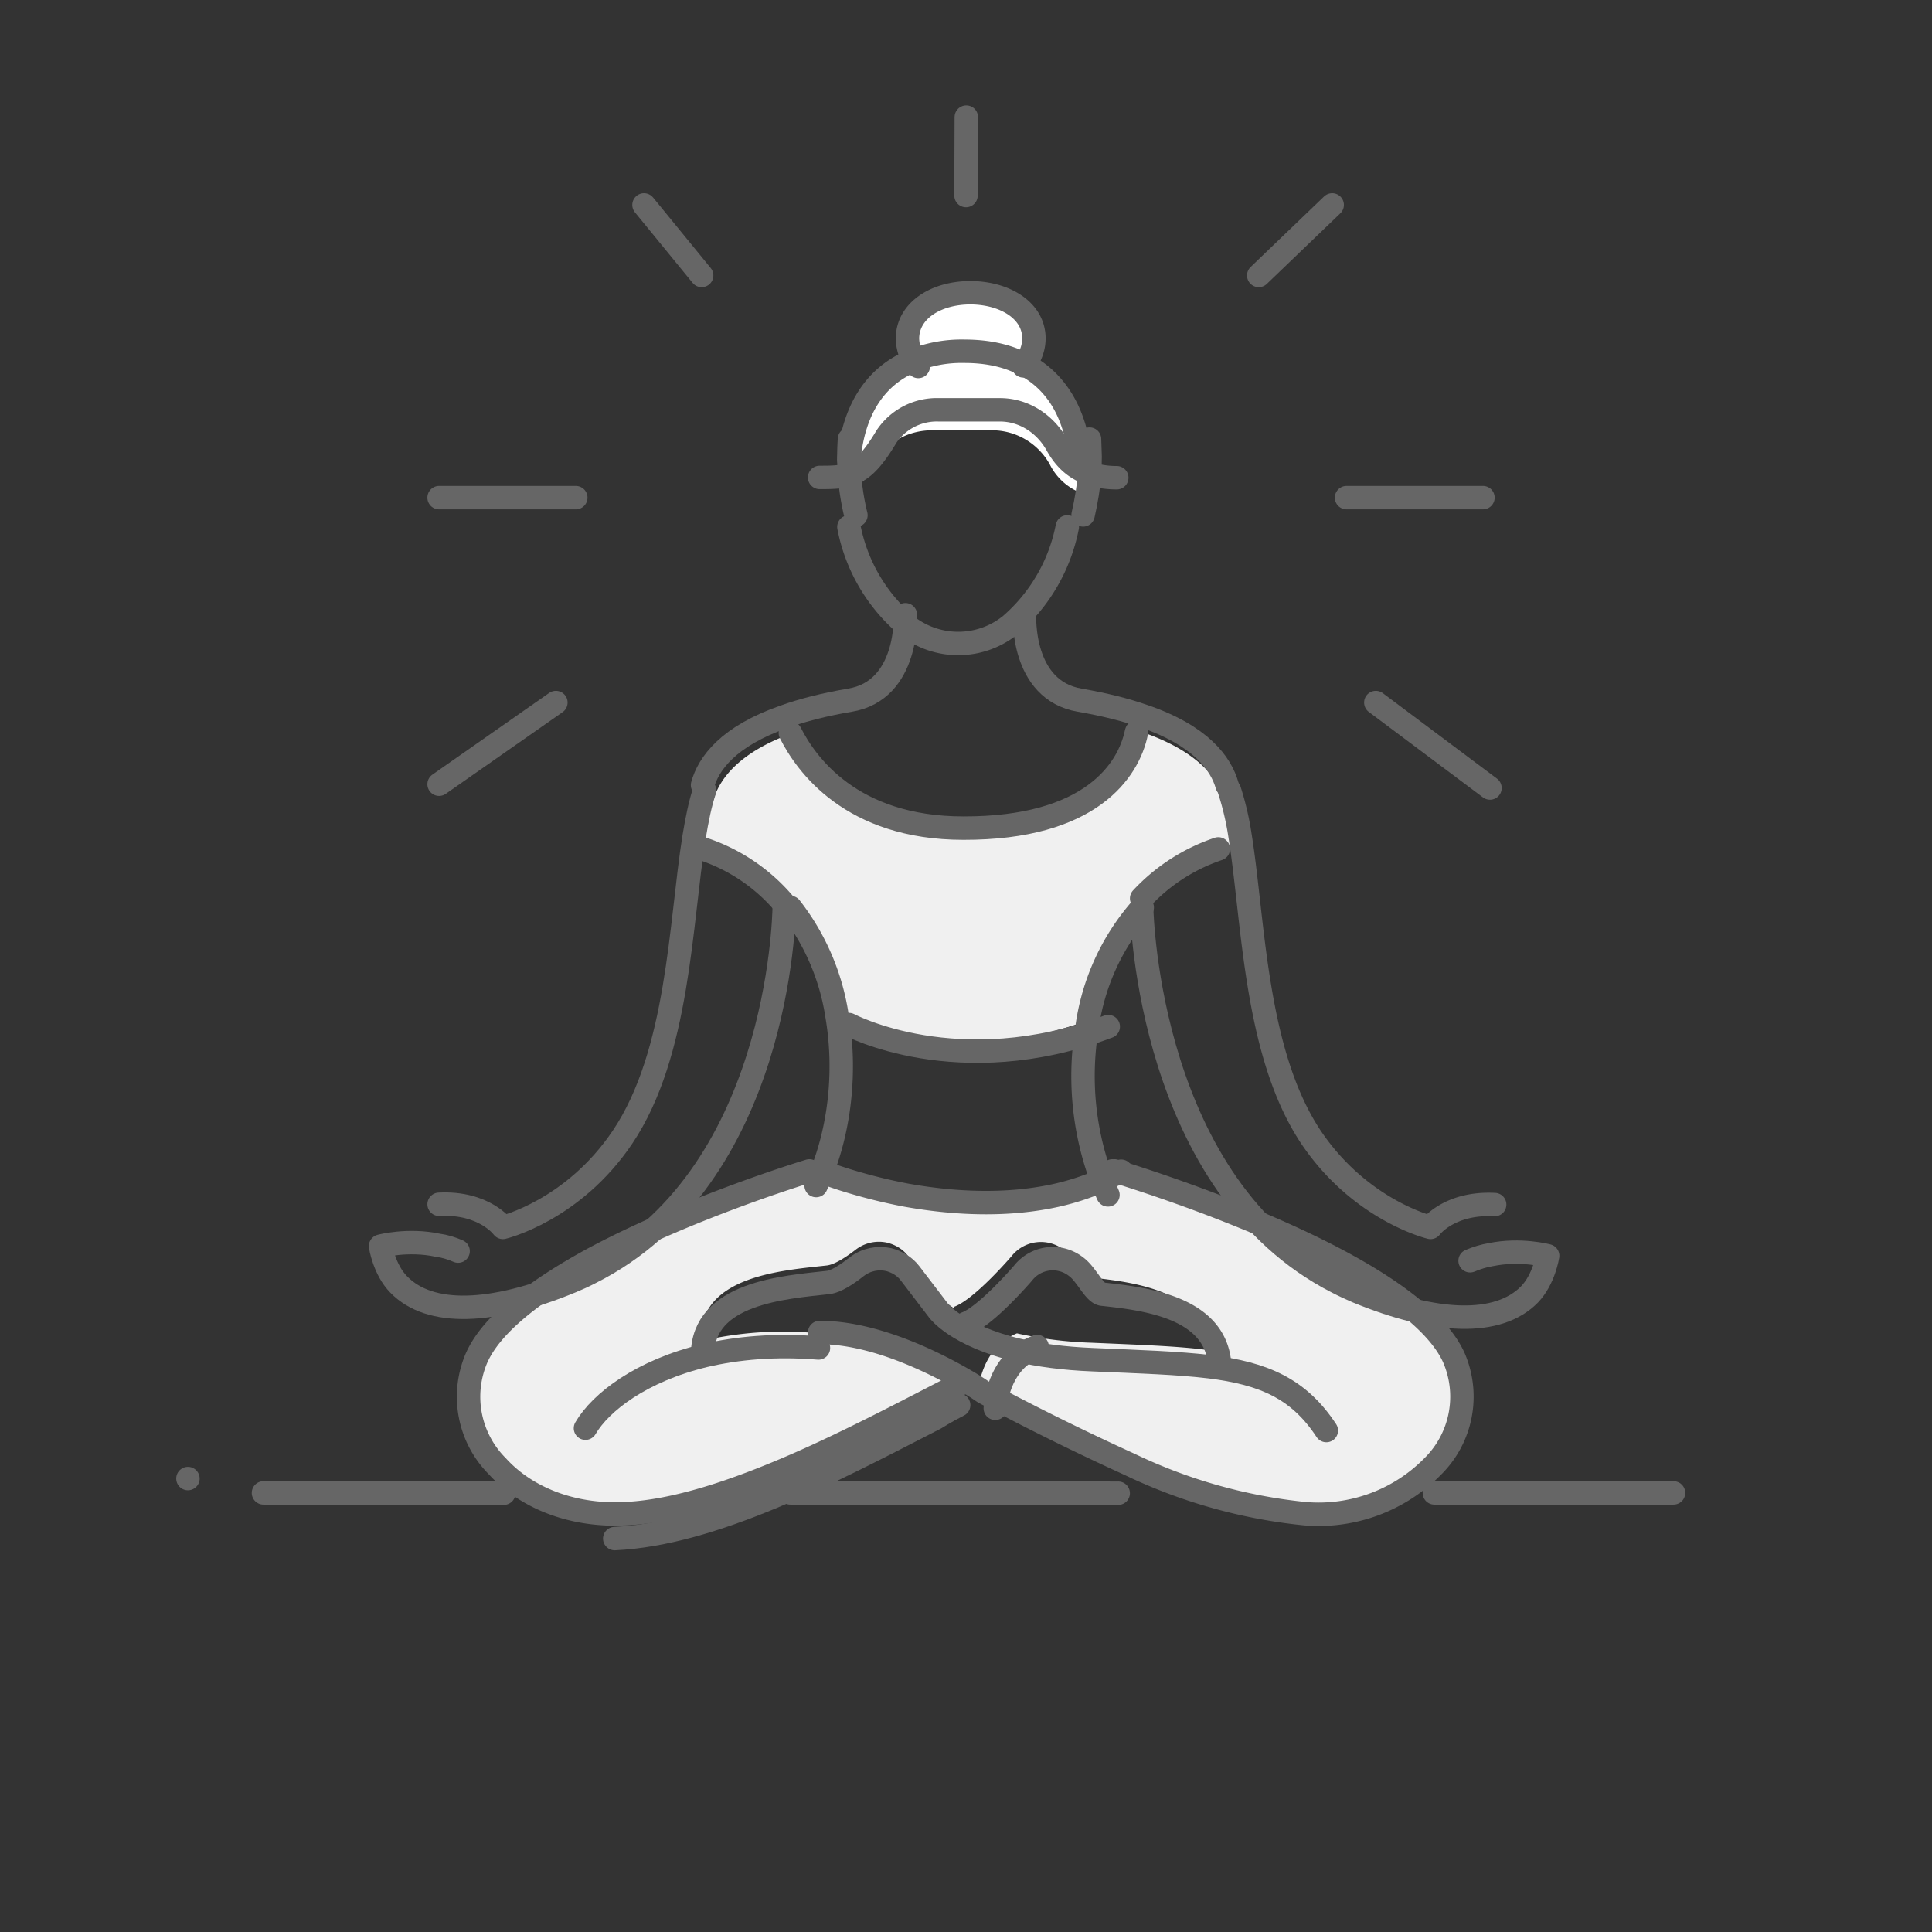 <svg xmlns="http://www.w3.org/2000/svg" xmlns:xlink="http://www.w3.org/1999/xlink" width="66" height="66" viewBox="0 0 66 66"><rect x="0" y="0" width="66" height="66" fill="#333333" stroke="none"/><defs><path id="a" d="M526.53 2015.42c-.52-1.18-2.06-2.3-3.86-3.28-3.23-1.74-7.3-2.98-7.74-3.12h-.01c-.84.46-1.74.74-2.63.9a13.7 13.7 0 0 1-4.68-.09c-1.75-.33-2.96-.83-2.96-.83s-4.15 1.25-7.47 3.05c-1.8.99-3.37 2.14-3.9 3.34a3.36 3.36 0 0 0 .71 3.7c.88.97 2.3 1.63 4.04 1.63v-.01c3.33-.16 7.23-2.18 10.97-4.12 0 0 .29-.19.77-.44-1.03-.6-3.06-1.61-4.91-1.61a12.2 12.2 0 0 0-3.89.27l-.03-.1c0-2.13 2.8-2.31 4.31-2.48.25-.03.62-.26.97-.53a1.3 1.3 0 0 1 1.08-.25c.28.07.55.22.73.47l.97 1.28s.16.21.57.48l.03-.04c.7-.26 1.95-1.72 1.95-1.72a1.28 1.28 0 0 1 1.81-.21c.35.26.62.9.89.93 1.46.16 3.91.44 4.01 2.45v.03c-1.07-.14-2.37-.18-3.97-.25a13.55 13.55 0 0 1-2.55-.32c-1.12.45-1.3 1.69-1.33 2l.07.04c1.64.86 3.33 1.73 4.98 2.46 2.08.91 4.12 1.58 5.98 1.68 1.9.09 3.44-.59 4.37-1.62a3.37 3.37 0 0 0 .72-3.69"/><path id="b" d="M503.89 1999.97v.01a8.03 8.03 0 0 1 1.61 3.74s3.72 1.99 8.83.08a7.85 7.85 0 0 1 1.88-4.13v-.01a6.3 6.3 0 0 1 2.63-1.69l.36-.06a9.84 9.84 0 0 0-.35-1.54c-.21-.74-.89-1.7-2.86-2.37-.27 1.29-1.56 3.26-5.92 3.26-3.83 0-5.38-2.2-5.9-3.25-1.93.67-2.6 1.61-2.81 2.35-.15.44-.26.99-.36 1.6a6.13 6.13 0 0 1 2.89 2.01"/><path id="c" d="M510.16 1979c1.19.01 2.16.62 2.16 1.56 0 .35-.14.68-.36.94l-.01.02a4.36 4.36 0 0 0-1.76-.32c-.68 0-1.29.11-1.81.34l-.01-.02a1.52 1.52 0 0 1-.37-.96c.01-.95.97-1.56 2.16-1.56"/><path id="d" d="M507.06 1984.61c-.4.68-.71 1.02-1.04 1.2a8.7 8.7 0 0 1-.02-.51l.02-.6c.15-1.67.89-2.83 2.14-3.36a4.46 4.46 0 0 1 1.81-.34c.67 0 1.26.11 1.77.32 1.28.53 2.04 1.7 2.18 3.39a5.74 5.74 0 0 1 .01 1.13 2 2 0 0 1-1.07-.98 2.26 2.26 0 0 0-1.93-1.16h-2.09c-.7 0-1.41.31-1.78.91"/><path id="e" d="M526 2020h8.17"/><path id="f" d="M504 2020l11.2.01"/><path id="g" d="M486 2020l8.21.01"/><path id="h" d="M501 1995.82c.2-.73.87-1.67 2.8-2.34.61-.22 1.35-.41 2.23-.56 2.03-.33 1.9-2.92 1.9-2.92"/><path id="i" d="M503.9 2000.01a6.18 6.18 0 0 0-2.89-2.01H501"/><path id="j" d="M504.88 2009.5c.78-1.67 1.05-3.79.72-5.76a7.95 7.95 0 0 0-1.6-3.74"/><path id="k" d="M516 1999.69a6.33 6.33 0 0 1 2.62-1.69"/><path id="l" d="M514.85 2009.82a10.09 10.09 0 0 1-.72-5.69 7.76 7.76 0 0 1 1.89-4.13"/><path id="m" d="M514.22 1984l.02.6-.01.53c-.04.49-.12.98-.23 1.46"/><path id="n" d="M513.46 1987a5.94 5.94 0 0 1-1.94 3.35 2.84 2.84 0 0 1-3.56.01A5.87 5.87 0 0 1 506 1987"/><path id="o" d="M506 1984.7c.15-1.67.88-2.83 2.14-3.36a4.43 4.43 0 0 1 1.81-.34c.67 0 1.26.11 1.76.32 1.28.53 2.04 1.7 2.19 3.39"/><path id="p" d="M506.24 1986.6a8.37 8.37 0 0 1-.22-2.6h.03"/><path id="q" d="M504 1994.04c.53 1.05 2.07 3.25 5.91 3.25 4.35.01 5.64-1.97 5.91-3.26l.01-.03"/><path id="r" d="M505 1985.31c.53 0 .9-.01 1.24-.2.33-.17.64-.52 1.04-1.19a2.07 2.07 0 0 1 1.79-.92h2.09c.81 0 1.53.47 1.93 1.17.21.38.51.77 1.06.98.26.1.6.17 1 .17"/><path id="s" d="M508.37 1981.52a1.52 1.52 0 0 1-.37-.96c.01-.95.97-1.56 2.16-1.56 1.19.01 2.16.62 2.16 1.56 0 .35-.14.68-.36.94"/><path id="t" d="M506 2004s3.73 1.99 8.83.08l.03-.01"/><path id="u" d="M501 2015.29c0-2.13 2.79-2.31 4.3-2.48.26-.03.63-.27.97-.54.33-.25.72-.32 1.09-.24.27.07.54.22.73.47l.97 1.27s.15.21.57.49c.41.27 1.1.62 2.17.87.68.16 1.52.28 2.55.32 1.6.07 2.9.11 3.97.24 1.86.23 3.05.75 3.99 2.18"/><path id="v" d="M504.96 2015.05c-1.49-.12-2.78 0-3.89.26-2.16.52-3.55 1.59-4.07 2.48"/><path id="w" d="M518.67 2015.66c-.11-2.01-2.55-2.29-4.02-2.45-.27-.04-.53-.67-.88-.93a1.29 1.29 0 0 0-1.82.21s-1.25 1.46-1.95 1.72"/><path id="x" d="M504.65 2009s-4.15 1.25-7.47 3.05c-1.8.99-3.37 2.14-3.9 3.34a3.36 3.36 0 0 0 .71 3.7c.88.97 2.3 1.63 4.04 1.63l.33-.01c1.74-.08 3.77-.77 5.84-1.67 1.9-.83 3.84-1.86 5.63-2.78"/><path id="y" d="M515.07 2009c.45.14 4.51 1.38 7.74 3.12 1.8.97 3.34 2.1 3.86 3.27a3.35 3.35 0 0 1-.72 3.7 5.47 5.47 0 0 1-4.37 1.62 18 18 0 0 1-5.98-1.68 88.25 88.25 0 0 1-4.98-2.46l-.06-.04a8.52 8.52 0 0 0-.64-.4c-1.04-.6-3.06-1.61-4.92-1.61"/><path id="z" d="M515 2009l.03.01"/><path id="A" d="M505 2009s1.22.5 2.97.83c1.35.24 3.02.38 4.68.09a8.58 8.58 0 0 0 2.62-.9h.01l.02-.01"/><path id="B" d="M498 2021.56c3.34-.16 7.23-2.19 10.97-4.12 0 0 .29-.19.78-.44"/><path id="C" d="M492 2010.14c1.55-.08 2.18.79 2.18.79s2.4-.57 4.09-3.09c1.92-2.86 1.97-7.31 2.44-10.24.1-.61.21-1.15.36-1.6"/><path id="D" d="M503.79 2000v.01c-.01.33-.18 9.24-6.63 12.47-.21.11-.43.21-.65.3-2.69 1.11-4.82 1.2-5.89.1-.5-.51-.62-1.31-.62-1.31s.93-.25 1.96-.03c.23.03.46.1.69.2"/><path id="E" d="M528.06 2010.15c-1.56-.08-2.19.78-2.19.78s-2.4-.57-4.09-3.09c-1.92-2.89-1.95-7.39-2.42-10.3a9.77 9.77 0 0 0-.36-1.54"/><path id="F" d="M516 2000v.01c.01.34.26 9.51 6.68 12.79.21.11.45.22.68.32 2.69 1.11 4.82 1.19 5.89.1.5-.52.62-1.32.62-1.32s-.92-.25-1.94-.04c-.24.04-.47.11-.71.21"/><path id="G" d="M518.92 1995.83c-.21-.74-.89-1.7-2.86-2.37-.6-.21-1.31-.39-2.17-.54-2.03-.34-1.89-2.92-1.89-2.92"/><path id="H" d="M510.01 1973l-.01 2.68"/><path id="I" d="M499 1976l1.97 2.41"/><path id="J" d="M492 1986h4.67"/><path id="K" d="M523 1986h4.66"/><path id="L" d="M492 1995.79l3.99-2.79"/><path id="M" d="M520 1978.41l2.51-2.41"/><path id="N" d="M483.42 2019.51a31.77 31.77 0 1 1 0 0z"/><path id="O" d="M524 1993l3.9 2.92"/><path id="P" d="M511 2017.11l.01-.07c.02-.31.21-1.55 1.33-2l.09-.04"/></defs><g transform="translate(-477 -1969)"><use fill="#f0f0f0" xlink:href="#a"/><use fill="#f0f0f0" xlink:href="#b"/><use fill="#fff" xlink:href="#c"/><use fill="#fff" xlink:href="#d"/><use fill="#fff" fill-opacity="0" stroke="#666" stroke-linecap="round" stroke-linejoin="round" stroke-miterlimit="50" stroke-width=".8" xlink:href="#e"/><use fill="#fff" fill-opacity="0" stroke="#666" stroke-linecap="round" stroke-linejoin="round" stroke-miterlimit="50" stroke-width=".8" xlink:href="#f"/><use fill="#fff" fill-opacity="0" stroke="#666" stroke-linecap="round" stroke-linejoin="round" stroke-miterlimit="50" stroke-width=".8" xlink:href="#g"/><use fill="#fff" fill-opacity="0" stroke="#666" stroke-linecap="round" stroke-linejoin="round" stroke-miterlimit="50" stroke-width=".8" xlink:href="#h"/><use fill="#fff" fill-opacity="0" stroke="#666" stroke-linecap="round" stroke-linejoin="round" stroke-miterlimit="50" stroke-width=".8" xlink:href="#i"/><use fill="#fff" fill-opacity="0" stroke="#666" stroke-linecap="round" stroke-linejoin="round" stroke-miterlimit="50" stroke-width=".8" xlink:href="#j"/><use fill="#fff" fill-opacity="0" stroke="#666" stroke-linecap="round" stroke-linejoin="round" stroke-miterlimit="50" stroke-width=".8" xlink:href="#k"/><use fill="#fff" fill-opacity="0" stroke="#666" stroke-linecap="round" stroke-linejoin="round" stroke-miterlimit="50" stroke-width=".8" xlink:href="#l"/><use fill="#fff" fill-opacity="0" stroke="#666" stroke-linecap="round" stroke-linejoin="round" stroke-miterlimit="50" stroke-width=".8" xlink:href="#m"/><use fill="#fff" fill-opacity="0" stroke="#666" stroke-linecap="round" stroke-linejoin="round" stroke-miterlimit="50" stroke-width=".8" xlink:href="#n"/><use fill="#fff" fill-opacity="0" stroke="#666" stroke-linecap="round" stroke-linejoin="round" stroke-miterlimit="50" stroke-width=".8" xlink:href="#o"/><use fill="#fff" fill-opacity="0" stroke="#666" stroke-linecap="round" stroke-linejoin="round" stroke-miterlimit="50" stroke-width=".8" xlink:href="#p"/><use fill="#fff" fill-opacity="0" stroke="#666" stroke-linecap="round" stroke-linejoin="round" stroke-miterlimit="50" stroke-width=".8" xlink:href="#q"/><use fill="#fff" fill-opacity="0" stroke="#666" stroke-linecap="round" stroke-linejoin="round" stroke-miterlimit="50" stroke-width=".8" xlink:href="#r"/><use fill="#fff" fill-opacity="0" stroke="#666" stroke-linecap="round" stroke-linejoin="round" stroke-miterlimit="50" stroke-width=".8" xlink:href="#s"/><use fill="#fff" fill-opacity="0" stroke="#666" stroke-linecap="round" stroke-linejoin="round" stroke-miterlimit="50" stroke-width=".8" xlink:href="#t"/><use fill="#fff" fill-opacity="0" stroke="#666" stroke-linecap="round" stroke-linejoin="round" stroke-miterlimit="50" stroke-width=".8" xlink:href="#u"/><g><use fill="#fff" fill-opacity="0" stroke="#666" stroke-linecap="round" stroke-linejoin="round" stroke-miterlimit="50" stroke-width=".8" xlink:href="#v"/></g><g><use fill="#fff" fill-opacity="0" stroke="#666" stroke-linecap="round" stroke-linejoin="round" stroke-miterlimit="50" stroke-width=".8" xlink:href="#w"/></g><g><use fill="#fff" fill-opacity="0" stroke="#666" stroke-linecap="round" stroke-linejoin="round" stroke-miterlimit="50" stroke-width=".8" xlink:href="#x"/></g><g><use fill="#fff" fill-opacity="0" stroke="#666" stroke-linecap="round" stroke-linejoin="round" stroke-miterlimit="50" stroke-width=".8" xlink:href="#y"/></g><g><use fill="#fff" fill-opacity="0" stroke="#666" stroke-linecap="round" stroke-linejoin="round" stroke-miterlimit="50" stroke-width=".8" xlink:href="#z"/></g><g><use fill="#fff" fill-opacity="0" stroke="#666" stroke-linecap="round" stroke-linejoin="round" stroke-miterlimit="50" stroke-width=".8" xlink:href="#A"/></g><g><use fill="#fff" fill-opacity="0" stroke="#666" stroke-linecap="round" stroke-linejoin="round" stroke-miterlimit="50" stroke-width=".8" xlink:href="#B"/></g><g><use fill="#fff" fill-opacity="0" stroke="#666" stroke-linecap="round" stroke-linejoin="round" stroke-miterlimit="50" stroke-width=".8" xlink:href="#C"/></g><g><use fill="#fff" fill-opacity="0" stroke="#666" stroke-linecap="round" stroke-linejoin="round" stroke-miterlimit="50" stroke-width=".8" xlink:href="#D"/></g><g><use fill="#fff" fill-opacity="0" stroke="#666" stroke-linecap="round" stroke-linejoin="round" stroke-miterlimit="50" stroke-width=".8" xlink:href="#E"/></g><g><use fill="#fff" fill-opacity="0" stroke="#666" stroke-linecap="round" stroke-linejoin="round" stroke-miterlimit="50" stroke-width=".8" xlink:href="#F"/></g><g><use fill="#fff" fill-opacity="0" stroke="#666" stroke-linecap="round" stroke-linejoin="round" stroke-miterlimit="50" stroke-width=".8" xlink:href="#G"/></g><g><use fill="#fff" fill-opacity="0" stroke="#666" stroke-linecap="round" stroke-linejoin="round" stroke-miterlimit="50" stroke-width=".8" xlink:href="#H"/></g><g><use fill="#fff" fill-opacity="0" stroke="#666" stroke-linecap="round" stroke-linejoin="round" stroke-miterlimit="50" stroke-width=".8" xlink:href="#I"/></g><g><use fill="#fff" fill-opacity="0" stroke="#666" stroke-linecap="round" stroke-linejoin="round" stroke-miterlimit="50" stroke-width=".8" xlink:href="#J"/></g><g><use fill="#fff" fill-opacity="0" stroke="#666" stroke-linecap="round" stroke-linejoin="round" stroke-miterlimit="50" stroke-width=".8" xlink:href="#K"/></g><g><use fill="#fff" fill-opacity="0" stroke="#666" stroke-linecap="round" stroke-linejoin="round" stroke-miterlimit="50" stroke-width=".8" xlink:href="#L"/></g><g><use fill="#fff" fill-opacity="0" stroke="#666" stroke-linecap="round" stroke-linejoin="round" stroke-miterlimit="50" stroke-width=".8" xlink:href="#M"/></g><g><use fill="#fff" fill-opacity="0" stroke="#666" stroke-linecap="round" stroke-linejoin="round" stroke-miterlimit="50" stroke-width=".8" xlink:href="#N"/></g><g><use fill="#fff" fill-opacity="0" stroke="#666" stroke-linecap="round" stroke-linejoin="round" stroke-miterlimit="50" stroke-width=".8" xlink:href="#O"/></g><g><use fill="#fff" fill-opacity="0" stroke="#666" stroke-linecap="round" stroke-linejoin="round" stroke-miterlimit="50" stroke-width=".8" xlink:href="#P"/></g></g></svg>